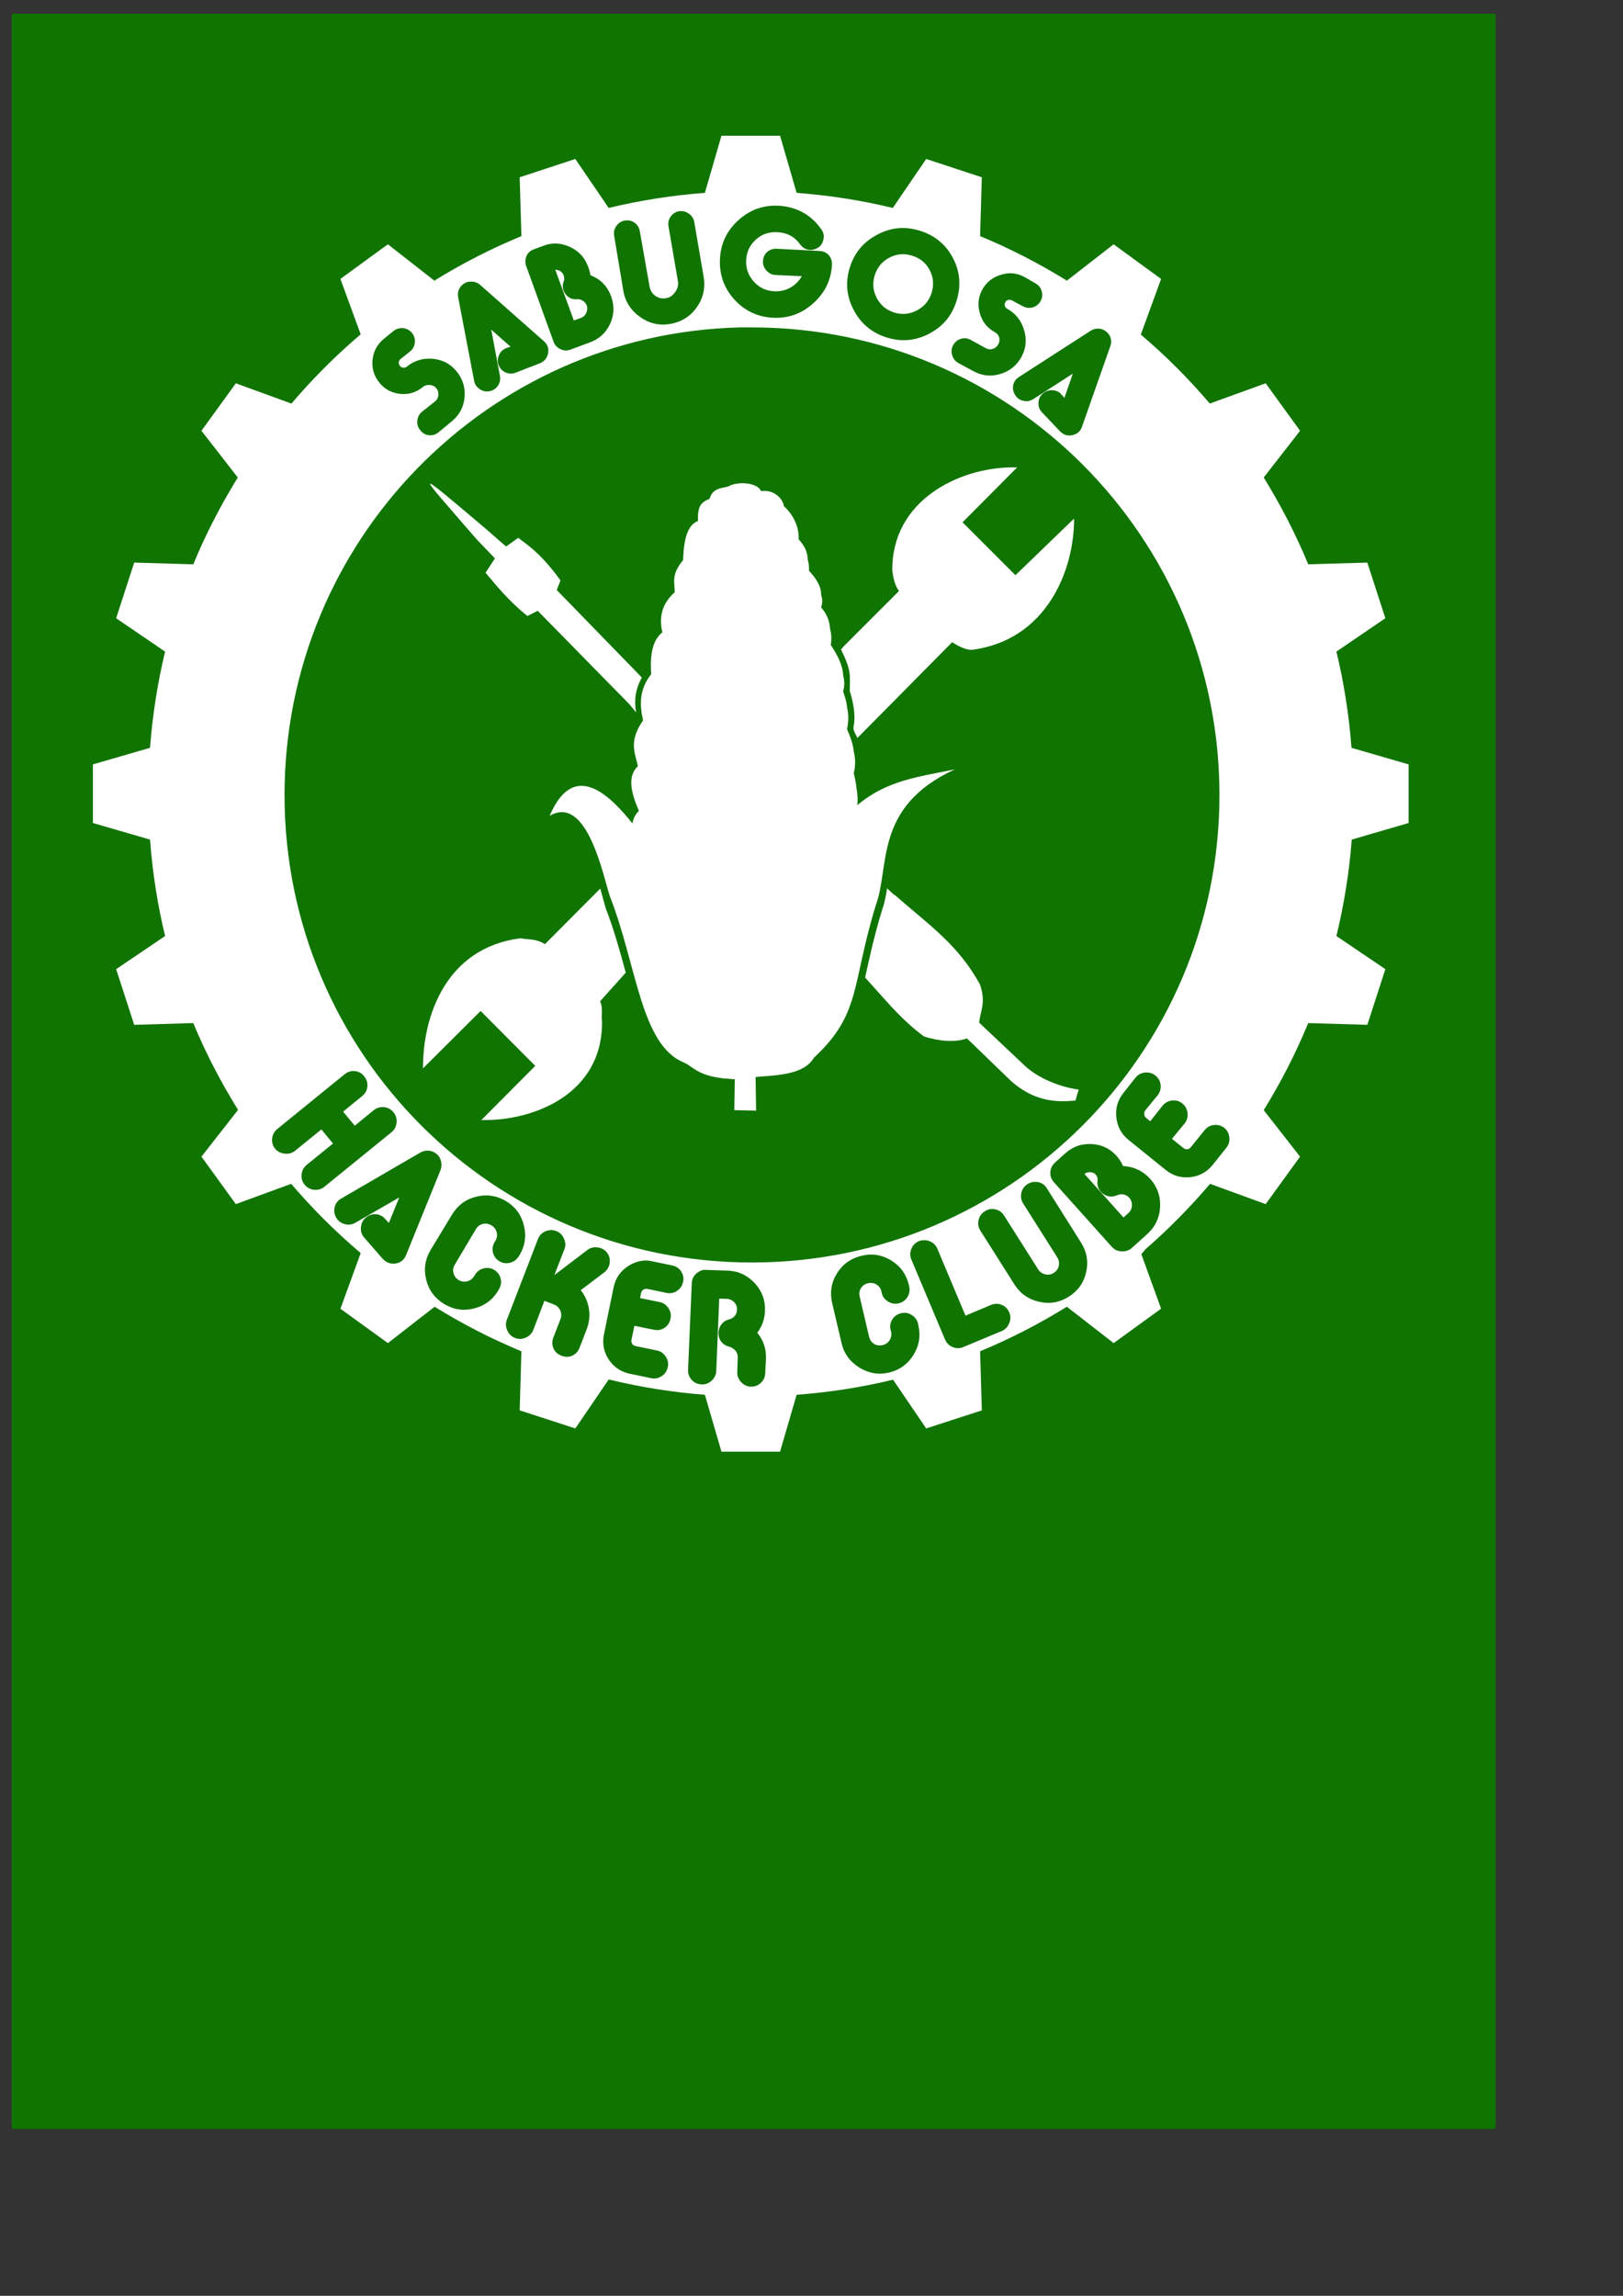 <?xml version="1.0" encoding="UTF-8" standalone="no"?>
<!-- Created with Inkscape (http://www.inkscape.org/) -->

<svg
   xmlns:dc="http://purl.org/dc/elements/1.1/"
   xmlns:cc="http://creativecommons.org/ns#"
   xmlns:rdf="http://www.w3.org/1999/02/22-rdf-syntax-ns#"
   xmlns:svg="http://www.w3.org/2000/svg"
   xmlns="http://www.w3.org/2000/svg"
   xmlns:sodipodi="http://sodipodi.sourceforge.net/DTD/sodipodi-0.dtd"
   xmlns:inkscape="http://www.inkscape.org/namespaces/inkscape"
   width="210mm"
   height="297mm"
   id="svg4176"
   version="1.1"
   inkscape:version="0.48.5 r10040"
   sodipodi:docname="New document 5">
  <rect width="100%" height="100%" fill="#333333" stroke="none"/>
  <defs
     id="defs3" />
  <sodipodi:namedview
     inkscape:document-units="mm"
     id="base"
     pagecolor="#ffffff"
     bordercolor="#666666"
     borderopacity="1.0"
     inkscape:pageopacity="0.0"
     inkscape:pageshadow="2"
     inkscape:zoom="0.35"
     inkscape:cx="-168.57143"
     inkscape:cy="520"
     inkscape:current-layer="layer1"
     showgrid="false"
     inkscape:window-width="1920"
     inkscape:window-height="1017"
     inkscape:window-x="-9"
     inkscape:window-y="-9"
     inkscape:window-maximized="1" />
  <g
     inkscape:label="Layer 1"
     inkscape:groupmode="layer"
     id="layer1">
    <rect
       style="fill:#107400;fill-opacity:0.998;stroke:none"
       id="rect4182"
       width="725.714"
       height="1034.286"
       x="5.714"
       y="6.648"
       ry="1.118" />
    <path
       style="fill:#ffffff;fill-opacity:1;stroke:none"
       d="m 352.814,66.364 -8.102,27.933 c -16.065,1.21 -31.796,3.691 -47.039,7.376 l -16.324,-23.942 -27.207,8.948 0.846,28.779 c -14.845,6.113 -29.053,13.413 -42.564,21.766 l -22.733,-17.775 -23.217,16.929 9.916,27.086 c -12.183,10.359 -23.501,21.673 -33.858,33.858 l -27.207,-9.916 -16.808,23.217 17.775,22.854 c -8.329,13.488 -15.665,27.628 -21.766,42.444 l -28.9,-0.846 -8.827,27.207 23.942,16.324 c -3.688,15.244 -6.161,30.974 -7.376,47.039 l -27.933,8.102 0,28.658 27.933,8.102 c 1.219,16.105 3.662,31.885 7.376,47.159 l -23.942,16.203 8.827,27.207 28.9,-0.846 c 6.122,14.829 13.543,28.941 21.887,42.444 l -17.896,22.854 16.808,23.217 27.086,-9.916 c 10.376,12.187 21.771,23.501 33.979,33.858 l -9.916,27.207 23.217,16.808 22.854,-17.775 c 13.492,8.336 27.63,15.656 42.444,21.766 l -0.846,28.9 27.207,8.827 16.324,-23.942 c 15.26,3.687 30.957,6.285 47.039,7.497 l 8.102,27.812 28.658,0 8.102,-27.812 c 16.114,-1.215 31.871,-3.671 47.159,-7.376 l 16.203,23.822 27.207,-8.827 -0.846,-28.9 c 14.796,-6.101 28.973,-13.444 42.444,-21.766 l 22.854,17.775 23.217,-16.808 -9.674,-26.724 0.121,-0.121 1.693,-1.935 0,-0.121 c 11.402,-9.874 22.008,-20.668 31.802,-32.165 l 27.207,9.916 16.808,-23.217 -17.775,-22.733 c 8.35,-13.506 15.65,-27.73 21.766,-42.564 l 28.9,0.846 8.827,-27.207 -23.942,-16.203 c 3.708,-15.295 6.284,-31.035 7.497,-47.159 l 27.812,-8.102 0,-28.658 -27.933,-8.102 c -1.217,-16.064 -3.685,-31.795 -7.376,-47.039 l 23.942,-16.324 -8.827,-27.207 -28.9,0.846 c -6.105,-14.812 -13.433,-28.958 -21.766,-42.444 l 17.775,-22.854 -16.808,-23.217 -27.328,9.916 C 581.294,185.165 570.055,173.926 557.897,163.586 l 9.916,-27.207 -23.217,-16.929 -22.854,17.775 c -13.486,-8.333 -27.631,-15.661 -42.444,-21.766 l 0.846,-28.779 -27.207,-8.948 -16.324,23.942 C 421.368,97.983 405.638,95.514 389.574,94.298 l -8.102,-27.933 -28.658,0 z m 25.152,34.221 c 0.912,-0.039 1.839,-0.046 2.781,0 4.157,0.203 8.218,1.278 11.85,3.265 3.632,1.987 6.507,4.732 8.948,8.102 1.073,1.426 1.503,2.967 1.209,4.716 -0.294,1.749 -0.993,3.203 -2.418,4.232 -1.426,1.03 -3.208,1.478 -4.958,1.209 -1.75,-0.269 -3.039,-1.234 -4.111,-2.66 -2.695,-3.795 -6.466,-5.698 -11.125,-5.925 -4.021,-0.196 -7.545,0.933 -10.52,3.628 -2.975,2.694 -4.513,6.016 -4.716,10.036 -0.203,4.021 1.059,7.549 3.749,10.52 2.69,2.971 6.016,4.52 10.037,4.716 2.787,0.136 5.455,-0.443 7.86,-1.814 2.404,-1.371 4.207,-3.202 5.562,-5.562 l -12.939,-0.605 c -1.782,-0.087 -3.16,-0.858 -4.353,-2.177 -1.193,-1.318 -1.783,-2.813 -1.693,-4.595 0.089,-1.782 0.737,-3.302 2.056,-4.474 1.318,-1.172 2.934,-1.659 4.716,-1.572 l 20.799,1.088 c 1.782,0.087 3.28,0.64 4.474,1.935 1.194,1.295 1.783,2.934 1.693,4.716 -0.38,7.539 -3.455,13.779 -9.069,18.864 -5.614,5.085 -12.172,7.502 -19.71,7.134 -7.538,-0.368 -13.91,-3.341 -18.985,-8.948 -5.075,-5.607 -7.393,-12.293 -7.013,-19.831 0.38,-7.538 3.334,-13.779 8.948,-18.864 4.912,-4.449 10.544,-6.86 16.929,-7.134 z m -45.829,2.66 c 0.44,-0.075 0.911,-0.008 1.33,0 1.257,0.023 2.314,0.437 3.386,1.209 1.429,1.03 2.361,2.353 2.66,4.111 l 4.595,26.724 c 0.93,5.455 -0.206,10.503 -3.386,14.994 -3.18,4.491 -7.528,7.171 -12.939,8.102 -5.411,0.931 -10.267,-0.212 -14.752,-3.386 -4.486,-3.173 -7.293,-7.484 -8.223,-12.939 l -4.474,-26.845 c -0.3,-1.758 0.083,-3.267 1.088,-4.716 1.006,-1.449 2.353,-2.358 4.111,-2.66 1.759,-0.302 3.386,0.061 4.837,1.088 1.451,1.026 2.24,2.474 2.539,4.232 l 4.716,26.724 c 0.33,1.938 1.194,3.573 2.781,4.716 1.587,1.142 3.382,1.543 5.321,1.209 1.939,-0.334 3.356,-1.415 4.474,-3.023 1.118,-1.608 1.661,-3.382 1.33,-5.321 l -4.595,-26.724 c -0.3,-1.758 -0.061,-3.263 0.967,-4.716 1.03,-1.453 2.474,-2.479 4.232,-2.781 z m 109.676,8.223 c 2.631,0.023 5.277,0.497 7.981,1.33 7.21,2.222 12.676,6.611 16.203,13.301 3.528,6.69 4.047,13.707 1.814,20.919 -2.233,7.213 -6.606,12.543 -13.301,16.083 -6.695,3.539 -13.589,4.157 -20.799,1.935 -7.21,-2.222 -12.676,-6.732 -16.203,-13.422 -3.528,-6.69 -4.168,-13.586 -1.935,-20.799 2.233,-7.213 6.728,-12.543 13.422,-16.083 4.185,-2.212 8.432,-3.303 12.818,-3.265 z m -171.225,7.618 c 2.74,-0.159 5.531,0.438 8.223,1.693 4.307,2.008 7.221,5.247 8.827,9.674 0.53,1.461 0.938,2.755 1.088,4.111 4.986,1.932 8.334,5.372 10.157,10.399 1.653,4.557 1.473,9.138 -0.605,13.543 -2.077,4.406 -5.358,7.288 -9.916,8.948 l -9.432,3.507 c -1.634,0.595 -3.226,0.509 -4.837,-0.242 -1.611,-0.751 -2.778,-1.951 -3.386,-3.628 l -13.422,-37.123 c -0.577,-1.59 -0.467,-3.289 0.242,-4.958 0.826,-1.615 1.994,-2.549 3.628,-3.144 l 4.595,-1.693 c 1.661,-0.605 3.193,-0.993 4.837,-1.088 z m 171.225,5.2 c -2.334,-0.027 -4.675,0.521 -6.893,1.693 -3.548,1.875 -5.943,4.739 -7.134,8.585 -1.191,3.847 -0.902,7.58 0.967,11.125 1.87,3.545 4.74,5.949 8.585,7.134 3.845,1.185 7.578,0.787 11.125,-1.088 3.549,-1.876 5.943,-4.739 7.134,-8.585 1.191,-3.847 0.902,-7.58 -0.967,-11.125 -1.87,-3.545 -4.74,-5.828 -8.585,-7.013 -1.442,-0.444 -2.832,-0.711 -4.232,-0.726 z m -170.258,7.618 9.069,24.789 3.386,-1.209 c 1.247,-0.454 2.099,-1.217 2.66,-2.418 0.562,-1.202 0.679,-2.544 0.242,-3.749 -0.374,-1.031 -1.074,-1.735 -1.935,-2.298 -0.861,-0.563 -1.804,-0.785 -2.902,-0.726 -2.326,0.166 -4.154,-0.669 -5.562,-2.539 -1.382,-1.93 -1.673,-4.017 -0.846,-6.167 0.368,-0.865 0.373,-1.871 0,-2.902 -0.312,-0.859 -0.828,-1.548 -1.572,-2.056 -0.744,-0.508 -1.657,-0.707 -2.539,-0.726 z m 222.496,1.693 c 2.442,0.019 4.832,0.666 7.134,1.935 l 5.2,3.023 c 1.561,0.861 2.531,2.04 3.023,3.749 0.492,1.708 0.358,3.313 -0.484,4.837 -0.863,1.563 -2.16,2.649 -3.869,3.144 -1.709,0.495 -3.397,0.256 -4.958,-0.605 l -5.2,-2.781 c -0.561,-0.309 -1.172,-0.411 -1.814,-0.242 -0.641,0.169 -1.119,0.487 -1.451,1.088 -0.31,0.56 -0.43,1.161 -0.242,1.814 0.188,0.653 0.648,1.142 1.209,1.451 4.163,2.295 6.878,5.791 8.223,10.399 1.345,4.609 0.994,8.973 -1.33,13.18 -2.302,4.167 -5.89,7.003 -10.52,8.344 -4.631,1.341 -9.017,0.723 -13.18,-1.572 l -7.134,-3.869 c -1.56,-0.86 -2.53,-2.161 -3.023,-3.869 -0.493,-1.709 -0.379,-3.274 0.484,-4.837 0.863,-1.563 2.171,-2.67 3.869,-3.144 1.699,-0.474 3.277,-0.255 4.837,0.605 l 7.255,3.99 c 1.081,0.596 2.174,0.714 3.386,0.363 1.212,-0.351 2.063,-1.094 2.66,-2.177 0.62,-1.122 0.844,-2.315 0.484,-3.507 -0.36,-1.192 -1.095,-1.943 -2.177,-2.539 -3.683,-2.031 -6.092,-5.151 -7.255,-9.19 -1.164,-4.039 -0.827,-7.922 1.209,-11.608 2.036,-3.686 5.149,-6.085 9.19,-7.255 1.515,-0.439 3.009,-0.737 4.474,-0.726 z m -264.093,4.111 c 0.329,-0.015 0.746,-0.035 1.088,0 1.37,0.138 2.595,0.568 3.628,1.451 l 31.198,27.57 c 1.849,1.575 2.62,3.564 2.177,5.925 -0.426,2.298 -1.748,3.991 -3.99,4.958 l -11.85,4.595 c -1.622,0.666 -3.33,0.606 -4.958,-0.121 -1.628,-0.728 -2.723,-1.885 -3.386,-3.507 -0.624,-1.644 -0.577,-3.199 0.121,-4.837 0.699,-1.638 1.862,-2.88 3.507,-3.507 l 2.177,-0.726 -9.432,-8.344 4.232,22.612 c 0.322,1.764 0.019,3.378 -0.967,4.837 -0.985,1.459 -2.369,2.295 -4.111,2.66 -1.764,0.325 -3.258,0.015 -4.716,-0.967 -1.457,-0.983 -2.459,-2.227 -2.781,-3.99 l -7.86,-41.113 c -0.237,-1.338 -0.092,-2.618 0.484,-3.869 0.576,-1.251 1.589,-2.22 2.781,-2.902 0.865,-0.495 1.674,-0.679 2.66,-0.726 z m 131.805,22.37 c 1.961,-0.05 3.952,0 5.925,0 126.251,0 228.663,102.412 228.663,228.663 0,126.251 -102.412,228.542 -228.663,228.542 -126.251,0 -228.542,-102.291 -228.542,-228.542 0,-124.278 99.093,-225.531 222.617,-228.663 z m -165.905,0.363 c 0.418,-0.039 0.767,-0.044 1.209,0 1.77,0.176 3.253,0.952 4.353,2.298 1.129,1.38 1.629,2.946 1.451,4.716 -0.178,1.77 -0.916,3.222 -2.298,4.353 l -4.716,3.749 c -0.496,0.406 -0.764,0.914 -0.846,1.572 -0.082,0.658 0.17,1.283 0.605,1.814 0.405,0.494 0.896,0.779 1.572,0.846 0.676,0.067 1.197,-0.077 1.693,-0.484 3.684,-3.016 8.038,-4.327 12.818,-3.869 4.78,0.457 8.569,2.452 11.608,6.167 3.01,3.679 4.352,8.022 3.869,12.818 -0.483,4.796 -2.604,8.592 -6.288,11.608 l -6.409,5.321 c -1.38,1.13 -2.946,1.626 -4.716,1.451 -1.77,-0.175 -3.104,-1.039 -4.232,-2.418 -1.129,-1.38 -1.644,-2.963 -1.451,-4.716 0.193,-1.753 0.917,-3.223 2.298,-4.353 l 6.409,-5.079 c 0.957,-0.783 1.446,-1.768 1.572,-3.023 0.127,-1.255 -0.186,-2.43 -0.967,-3.386 -0.811,-0.991 -1.782,-1.465 -3.023,-1.572 -1.241,-0.107 -2.429,0.063 -3.386,0.846 -3.259,2.668 -6.941,3.921 -11.125,3.507 -4.184,-0.415 -7.616,-2.187 -10.278,-5.441 -2.662,-3.254 -3.807,-7.061 -3.386,-11.246 0.421,-4.185 2.303,-7.61 5.562,-10.278 l 4.595,-3.749 c 1.036,-0.848 2.252,-1.338 3.507,-1.451 z m 340.515,0.242 c 0.33,-0.031 0.624,-0.015 0.967,0 1.375,0.067 2.553,0.599 3.628,1.451 1.039,0.824 1.797,1.821 2.177,3.144 0.379,1.323 0.316,2.582 -0.121,3.869 l -13.906,39.541 c -0.777,2.304 -2.481,3.642 -4.837,4.111 -2.291,0.462 -4.198,-0.214 -5.925,-1.935 l -8.827,-9.311 c -1.219,-1.257 -1.766,-2.812 -1.693,-4.595 0.073,-1.783 0.674,-3.133 1.935,-4.353 1.295,-1.193 2.937,-1.852 4.716,-1.814 1.779,0.039 3.283,0.641 4.474,1.935 l 1.572,1.814 4.111,-11.85 -19.347,12.455 c -1.518,0.957 -3.118,1.216 -4.837,0.846 -1.719,-0.37 -3.006,-1.3 -3.99,-2.781 -0.955,-1.517 -1.34,-3.238 -0.967,-4.958 0.373,-1.72 1.384,-3.033 2.902,-3.99 l 35.067,-22.612 c 0.866,-0.539 1.912,-0.871 2.902,-0.967 z m -42.202,67.837 c -25.361,0.438 -58.196,16.153 -57.801,50.545 0.486,3.611 1.2,7.094 3.265,9.916 l -27.449,27.449 c -0.023,0.624 -0.789,0.591 -0.846,1.209 5.054,10.348 4.312,12.318 4.232,20.315 1.214,3.548 3.066,11.299 1.935,16.808 -0.636,3.096 1.625,4.638 1.693,6.167 l 46.434,-46.918 c 3.401,2.167 6.432,3.587 9.432,3.749 36.506,-4.553 50.33,-38.714 50.182,-64.209 l -28.658,27.691 -25.877,-25.877 26.724,-26.845 -0.726,0 c -0.801,-0.019 -1.721,-0.015 -2.539,0 z m -131.321,7.739 c -2.423,0.041 -4.834,0.55 -6.409,1.451 -1.788,1.023 -7.798,0.14 -9.432,6.167 -4.606,1.907 -5.84,3.842 -5.683,10.883 -4.369,1.607 -6.971,7.198 -7.255,19.106 -6.063,7.203 -4.078,11.061 -4.111,15.72 -6.02,5.27 -7.862,11.87 -6.046,19.589 -4.534,3.586 -6.222,10.457 -5.441,20.436 -6.027,7.58 -5.671,15.177 -3.99,22.612 -7.206,10.357 -3.894,15.875 -2.539,22.37 -5.345,5.074 -3.247,13.124 0.484,21.887 -1.622,1.589 -2.741,3.6 -3.144,6.167 -21.829,-27.701 -33.418,-20.089 -40.509,-3.749 18.448,-10.778 26.306,29.944 29.505,39.42 13.128,33.517 15.012,72.48 36.035,81.138 4.057,1.546 6.5,6.313 18.985,7.739 0.476,0.193 1.004,0.249 1.572,0.121 1.39,0.12 2.841,0.333 4.474,0.363 l -0.242,15.115 10.641,0.242 -0.242,-16.445 c 10.33,-0.906 23.472,-0.942 28.538,-9.432 23.136,-21.533 18.222,-35.193 30.23,-74.488 7.064,-18.936 -1.174,-48.175 38.695,-66.507 -17.977,3.717 -33.128,5.293 -47.764,17.534 0.307,-2.042 0.322,-4.643 -0.363,-8.344 -0.144,-1.902 -0.586,-4.351 -1.33,-7.255 0.979,-4.078 0.782,-7.486 0,-10.641 -0.35,-4.007 -1.82,-7.449 -3.265,-10.883 0.899,-4.77 0.662,-7.915 0,-10.52 -0.234,-3.263 -1.181,-5.558 -1.935,-8.102 0.817,-2.524 0.691,-5.114 0,-7.86 -0.153,-4.667 -2.609,-9.601 -6.046,-14.752 0.446,-2.658 0.381,-5.345 -0.363,-7.981 -0.172,-3.497 -1.388,-6.955 -4.353,-10.399 0.757,-2.077 0.696,-4.117 0,-6.167 0.159,-3.891 -2.355,-7.909 -5.925,-11.729 0.067,-2.3 -0.17,-4.013 -0.605,-5.441 -0.307,-5.511 -2.508,-7.409 -4.474,-10.036 0.345,-6.964 -3.5,-12.761 -7.255,-16.203 -0.166,-2.988 -4.578,-8.322 -11.125,-7.255 -1.087,-2.688 -5.272,-3.939 -9.311,-3.869 z m -152.361,0.242 c -0.081,-0.008 -0.105,0.068 -0.121,0.121 -0.25,0.843 7.894,9.92 22.854,27.207 l 8.827,9.19 -4.595,7.013 c 5.79,6.843 10.905,13.363 20.436,21.161 l 5.079,-2.539 44.741,45.587 3.386,4.111 c -1.05,-5.645 -0.442,-11.324 2.781,-17.05 l -2.418,-2.539 -39.179,-40.267 1.814,-4.716 c -9.054,-12.441 -14.962,-16.592 -20.678,-20.799 l -5.925,4.232 -9.553,-8.344 C 220.489,244.096 211.709,236.666 210.489,236.501 z M 433.831,434.329 c -0.609,3.493 -1.159,6.985 -2.298,10.037 -4.268,13.966 -6.457,24.604 -8.465,33.616 1.127,1.258 2.253,2.49 3.386,3.749 8.628,9.564 15.171,17.46 25.394,25.031 7.433,2.356 15.067,3.063 21.04,0.967 l 21.524,20.799 c 10.181,9.032 20.251,10.796 31.561,9.553 0.598,-2.071 0.832,-3.315 1.572,-5.321 -10.937,-1.545 -21.455,-6.607 -27.328,-12.576 l -21.403,-20.194 c 0.803,-6.338 3.363,-9.812 0.484,-18.501 -10.656,-19.734 -25.458,-29.539 -41.839,-44.015 -0.012,0.063 0.012,0.178 0,0.242 -1.174,-1.037 -2.466,-2.286 -3.628,-3.386 z m -140.269,0.121 -27.086,27.207 c -4.446,-2.935 -8.863,-2.155 -11.85,-2.902 -36.506,4.553 -47.911,38.109 -47.764,63.605 l 28.175,-28.054 26.724,26.845 -26.361,26.482 c 25.637,0.564 59.418,-12.746 59.01,-48.248 -0.471,-2.647 0.644,-6.767 -0.967,-9.795 l 12.576,-14.027 c -2.852,-10.445 -5.799,-21.237 -9.795,-31.44 -4.6e-4,-0.035 -4.6e-4,-0.087 0,-0.121 -0.752,-2.227 -1.578,-5.747 -2.66,-9.553 z m -121.405,89.24 c 0.443,-0.04 0.86,-0.044 1.33,0 1.881,0.176 3.389,1.057 4.595,2.539 1.206,1.482 1.767,3.182 1.572,5.079 -0.195,1.897 -1.095,3.42 -2.539,4.595 l -9.311,7.618 5.683,6.893 9.311,-7.618 c 1.445,-1.175 3.182,-1.647 5.079,-1.451 1.896,0.196 3.42,1.095 4.595,2.539 1.206,1.483 1.646,3.183 1.451,5.079 -0.195,1.896 -0.974,3.42 -2.418,4.595 l -32.891,26.724 c -1.483,1.206 -3.183,1.646 -5.079,1.451 -1.896,-0.195 -3.389,-1.056 -4.595,-2.539 -1.175,-1.445 -1.646,-3.061 -1.451,-4.958 0.195,-1.897 1.056,-3.51 2.539,-4.716 l 12.818,-10.399 -5.683,-6.893 -12.818,10.399 c -1.483,1.206 -3.182,1.647 -5.079,1.451 -1.896,-0.196 -3.51,-0.936 -4.716,-2.418 -1.206,-1.482 -1.661,-3.201 -1.451,-5.079 0.21,-1.877 1.056,-3.389 2.539,-4.595 l 32.891,-26.724 c 1.083,-0.881 2.299,-1.451 3.628,-1.572 z m 387.796,0.726 c 1.895,-0.202 3.63,0.281 5.079,1.451 1.487,1.201 2.337,2.699 2.539,4.595 0.202,1.896 -0.281,3.63 -1.451,5.079 l -6.046,7.376 c -0.462,0.573 -0.576,1.23 -0.484,1.935 0.092,0.704 0.312,1.262 0.846,1.693 l 2.056,1.693 6.046,-7.618 c 1.201,-1.487 2.82,-2.338 4.716,-2.539 1.896,-0.201 3.509,0.281 4.958,1.451 1.487,1.201 2.338,2.821 2.539,4.716 0.202,1.895 -0.25,3.592 -1.451,5.079 l -6.167,7.497 5.562,4.474 c 0.533,0.43 1.227,0.662 1.935,0.605 0.708,-0.058 1.231,-0.395 1.693,-0.967 l 6.772,-8.344 c 1.17,-1.449 2.699,-2.338 4.595,-2.539 1.896,-0.201 3.63,0.281 5.079,1.451 1.487,1.201 2.217,2.821 2.418,4.716 0.202,1.895 -0.281,3.509 -1.451,4.958 l -6.651,8.344 c -2.833,3.509 -6.524,5.569 -11.004,6.046 -4.48,0.477 -8.464,-0.674 -11.971,-3.507 l -18.259,-14.752 c -3.509,-2.833 -5.448,-6.523 -5.925,-11.004 -0.477,-4.48 0.674,-8.463 3.507,-11.971 l 5.925,-7.497 c 1.17,-1.449 2.7,-2.217 4.595,-2.418 z m -26.24,34.946 c 4.882,0.219 8.964,2.079 12.213,5.683 1.345,1.492 2.462,3.163 3.265,5.079 5.33,0.277 9.79,2.393 13.301,6.288 3.511,3.895 5.11,8.524 4.837,13.785 -0.273,5.261 -2.393,9.669 -6.288,13.18 l -7.497,6.772 c -1.42,1.28 -3.175,1.792 -5.079,1.693 -1.903,-0.099 -3.436,-0.757 -4.716,-2.177 l -28.296,-31.561 c -1.247,-1.383 -1.913,-2.933 -1.814,-4.837 0.099,-1.903 0.878,-3.557 2.298,-4.837 l 4.958,-4.474 c 3.678,-3.315 7.935,-4.814 12.818,-4.595 z m -323.949,3.265 c 1.469,0.14 2.76,0.728 3.869,1.693 1.074,0.933 1.712,2.072 2.056,3.507 0.343,1.435 0.287,2.875 -0.242,4.232 l -16.808,41.476 c -0.941,2.428 -2.656,3.845 -5.2,4.232 -2.474,0.382 -4.641,-0.492 -6.409,-2.418 l -8.948,-10.278 c -1.246,-1.406 -1.734,-3.053 -1.572,-4.958 0.163,-1.905 0.891,-3.471 2.298,-4.716 1.443,-1.213 3.176,-1.821 5.079,-1.693 1.903,0.128 3.382,0.976 4.595,2.418 l 1.693,1.814 5.079,-12.455 -21.403,12.334 c -1.67,0.95 -3.377,1.206 -5.2,0.726 -1.823,-0.48 -3.248,-1.51 -4.232,-3.144 -0.95,-1.67 -1.206,-3.498 -0.726,-5.321 0.48,-1.823 1.595,-3.161 3.265,-4.111 l 38.695,-22.491 c 1.27,-0.713 2.643,-0.986 4.111,-0.846 z m 323.345,10.52 c -1.091,-0.04 -1.984,0.192 -2.781,0.846 l 19.106,21.282 2.418,-2.177 c 1.092,-0.984 1.617,-2.174 1.693,-3.628 0.076,-1.454 -0.346,-2.777 -1.33,-3.869 -0.722,-0.801 -1.562,-1.342 -2.66,-1.572 -1.099,-0.23 -2.201,-0.069 -3.265,0.363 -2.414,1.055 -4.752,0.843 -6.893,-0.726 -2.136,-1.639 -2.968,-3.824 -2.66,-6.409 0.163,-1.137 -0.18,-2.15 -0.967,-3.023 -0.657,-0.729 -1.569,-1.049 -2.66,-1.088 z m -26.845,4.716 c 0.445,0.012 0.99,0.023 1.451,0.121 1.846,0.398 3.21,1.408 4.232,3.023 l 16.687,26.482 c 2.83,4.474 3.712,9.304 2.539,14.511 -1.172,5.207 -3.991,9.142 -8.465,11.971 -4.516,2.856 -9.325,3.725 -14.511,2.539 -5.186,-1.185 -9.263,-3.991 -12.092,-8.465 l -16.687,-26.361 c -1.022,-1.616 -1.278,-3.361 -0.846,-5.2 0.432,-1.838 1.449,-3.237 3.023,-4.232 1.616,-1.022 3.233,-1.365 5.079,-0.967 1.846,0.398 3.331,1.408 4.353,3.023 l 16.687,26.361 c 0.812,1.283 2.019,2.083 3.507,2.418 1.488,0.335 2.827,0.087 4.111,-0.726 1.284,-0.812 2.084,-1.898 2.418,-3.386 0.334,-1.488 0.086,-2.949 -0.726,-4.232 L 500.338,588.383 c -1.022,-1.616 -1.279,-3.361 -0.846,-5.2 0.432,-1.839 1.407,-3.21 3.023,-4.232 1.18,-0.747 2.415,-1.125 3.749,-1.088 z m -269.534,6.651 c 3.757,-0.203 7.359,0.736 10.762,2.781 4.578,2.751 7.423,6.705 8.706,11.85 1.283,5.145 0.575,10.052 -2.177,14.632 l -0.363,0.484 c -0.985,1.639 -2.383,2.683 -4.232,3.144 -1.849,0.461 -3.602,0.234 -5.2,-0.726 -1.639,-0.985 -2.683,-2.383 -3.144,-4.232 -0.461,-1.849 -0.138,-3.561 0.846,-5.2 l 0.363,-0.605 c 0.783,-1.303 0.974,-2.632 0.605,-4.111 -0.37,-1.479 -1.237,-2.603 -2.539,-3.386 -1.302,-0.782 -2.753,-1.094 -4.232,-0.726 -1.48,0.368 -2.603,1.237 -3.386,2.539 l -10.278,17.292 c -0.782,1.301 -1.094,2.631 -0.726,4.111 0.369,1.48 1.237,2.724 2.539,3.507 1.302,0.782 2.752,0.974 4.232,0.605 1.48,-0.369 2.604,-1.238 3.386,-2.539 l 0.363,-0.605 c 0.985,-1.639 2.383,-2.683 4.232,-3.144 1.849,-0.461 3.561,-0.259 5.2,0.726 1.597,0.96 2.683,2.383 3.144,4.232 0.461,1.849 0.138,3.561 -0.846,5.2 l -0.363,0.726 c -2.727,4.537 -6.692,7.403 -11.85,8.706 -5.158,1.303 -9.932,0.575 -14.511,-2.177 -4.537,-2.727 -7.536,-6.671 -8.827,-11.85 -1.292,-5.179 -0.55,-10.094 2.177,-14.632 l 10.399,-17.171 c 2.752,-4.58 6.684,-7.558 11.85,-8.827 1.292,-0.317 2.617,-0.537 3.869,-0.605 z m 32.649,16.929 c 0.879,-0.015 1.768,0.14 2.66,0.484 1.738,0.67 2.966,1.908 3.749,3.628 0.782,1.72 0.929,3.416 0.242,5.2 l -4.837,12.455 0.242,0 15.72,-11.971 c 1.498,-1.157 3.182,-1.588 5.079,-1.33 1.896,0.258 3.438,1.043 4.595,2.539 1.157,1.497 1.611,3.191 1.33,5.079 -0.281,1.887 -1.163,3.438 -2.66,4.595 l -11.488,8.706 c 2.127,2.659 3.433,5.676 3.99,9.069 0.557,3.393 0.163,6.79 -1.088,10.037 l -3.507,9.069 c -0.688,1.784 -1.894,3.12 -3.628,3.869 -1.733,0.75 -3.416,0.688 -5.2,0 -1.739,-0.67 -3.088,-1.787 -3.869,-3.507 -0.782,-1.719 -0.809,-3.537 -0.121,-5.321 l 3.507,-9.069 c 0.546,-1.417 0.497,-2.838 -0.121,-4.232 -0.618,-1.394 -1.606,-2.356 -3.023,-2.902 l -4.716,-1.814 -5.441,14.269 c -0.688,1.784 -2.014,2.999 -3.749,3.749 -1.734,0.749 -3.462,0.791 -5.2,0.121 -1.784,-0.688 -2.967,-1.908 -3.749,-3.628 -0.782,-1.719 -0.929,-3.416 -0.242,-5.2 l 15.236,-39.541 c 0.688,-1.784 1.894,-2.999 3.628,-3.749 0.867,-0.375 1.781,-0.589 2.66,-0.605 z m 182.592,4.958 c 0.882,-0.004 1.777,0.125 2.66,0.484 1.766,0.719 3.026,1.911 3.749,3.628 l 13.785,32.77 12.334,-5.2 c 1.762,-0.741 3.565,-0.818 5.321,-0.121 1.756,0.698 3.007,1.987 3.749,3.749 0.741,1.762 0.721,3.435 0,5.2 -0.72,1.765 -1.866,3.128 -3.628,3.869 l -18.864,7.86 c -1.717,0.722 -3.435,0.72 -5.2,0 -1.765,-0.72 -3.007,-1.987 -3.749,-3.749 L 445.682,615.832 c -0.722,-1.716 -0.72,-3.435 0,-5.2 0.72,-1.765 1.911,-3.026 3.628,-3.749 0.881,-0.371 1.778,-0.478 2.66,-0.484 z m -26.845,7.013 c 3.77,-0.173 7.376,0.817 10.762,2.902 4.515,2.781 7.35,6.773 8.585,11.971 l 0.121,0.605 c 0.442,1.86 0.153,3.698 -0.846,5.321 -1,1.623 -2.419,2.592 -4.232,3.023 -1.86,0.442 -3.577,0.153 -5.2,-0.846 -1.623,-1 -2.702,-2.372 -3.144,-4.232 l -0.121,-0.726 c -0.351,-1.478 -1.12,-2.587 -2.418,-3.386 -1.298,-0.799 -2.754,-0.956 -4.232,-0.605 -1.478,0.351 -2.586,1.121 -3.386,2.418 -0.8,1.298 -0.956,2.633 -0.605,4.111 l 4.595,19.589 c 0.351,1.477 1.12,2.707 2.418,3.507 1.299,0.8 2.754,0.956 4.232,0.605 1.478,-0.351 2.586,-1.12 3.386,-2.418 0.8,-1.299 1.076,-2.755 0.726,-4.232 l -0.242,-0.726 c -0.442,-1.86 -0.153,-3.577 0.846,-5.2 1,-1.623 2.493,-2.581 4.353,-3.023 1.813,-0.431 3.456,-0.153 5.079,0.846 1.623,1 2.702,2.372 3.144,4.232 l 0.121,0.726 c 1.224,5.15 0.478,9.972 -2.298,14.511 -2.776,4.538 -6.775,7.472 -11.971,8.706 -5.15,1.224 -9.966,0.381 -14.511,-2.418 -4.545,-2.799 -7.483,-6.7 -8.706,-11.85 l -4.595,-19.589 c -1.235,-5.198 -0.508,-10.111 2.298,-14.632 2.806,-4.52 6.821,-7.362 11.971,-8.585 1.299,-0.309 2.613,-0.547 3.869,-0.605 z m -108.95,2.902 c 1.063,0.015 2.161,0.255 3.265,0.484 l 9.311,1.935 c 1.823,0.378 3.307,1.309 4.353,2.902 1.046,1.593 1.345,3.255 0.967,5.079 -0.388,1.872 -1.43,3.427 -3.023,4.474 -1.593,1.047 -3.255,1.345 -5.079,0.967 l -9.311,-1.935 c -0.721,-0.149 -1.472,-0.043 -2.056,0.363 -0.584,0.404 -0.949,0.9 -1.088,1.572 l -0.484,2.539 9.553,1.935 c 1.872,0.388 3.307,1.429 4.353,3.023 1.046,1.594 1.345,3.255 0.967,5.079 -0.388,1.872 -1.309,3.428 -2.902,4.474 -1.593,1.046 -3.328,1.355 -5.2,0.967 l -9.553,-1.935 -1.451,6.893 c -0.139,0.671 -0.012,1.332 0.363,1.935 0.375,0.603 0.972,0.939 1.693,1.088 l 10.52,2.177 c 1.823,0.378 3.186,1.429 4.232,3.023 1.046,1.594 1.345,3.255 0.967,5.079 -0.388,1.872 -1.309,3.307 -2.902,4.353 -1.593,1.046 -3.255,1.466 -5.079,1.088 l -10.52,-2.177 c -4.416,-0.915 -7.926,-3.247 -10.399,-7.013 -2.473,-3.766 -3.212,-7.92 -2.298,-12.334 l 4.716,-22.975 c 0.915,-4.416 3.247,-7.805 7.013,-10.278 2.825,-1.855 5.879,-2.832 9.069,-2.781 z m 27.933,4.595 c 0.446,-0.065 0.853,-0.019 1.33,0 l 10.641,0.363 c 5.19,0.221 9.519,2.337 13.06,6.167 3.54,3.83 5.179,8.352 4.958,13.543 -0.169,3.966 -1.357,7.457 -3.749,10.641 3.031,3.711 4.437,8.018 4.232,12.818 l -0.363,7.013 c -0.079,1.861 -0.773,3.427 -2.177,4.716 -1.404,1.289 -3.048,1.895 -4.958,1.814 -1.862,-0.079 -3.427,-0.894 -4.716,-2.298 -1.289,-1.404 -1.893,-2.976 -1.814,-4.837 l 0.242,-7.013 c 0.054,-1.273 -0.296,-2.419 -1.088,-3.386 -0.793,-0.967 -1.86,-1.653 -3.265,-2.056 -1.504,-0.407 -2.796,-1.176 -3.749,-2.418 -0.953,-1.243 -1.348,-2.663 -1.33,-4.232 0.019,-1.569 0.491,-2.998 1.451,-4.232 0.96,-1.235 2.211,-2.042 3.749,-2.418 1.141,-0.294 2.082,-0.839 2.781,-1.693 0.699,-0.853 1.038,-1.848 1.088,-3.023 0.061,-1.421 -0.368,-2.606 -1.33,-3.628 -0.962,-1.022 -2.208,-1.632 -3.628,-1.693 l -3.749,-0.121 -1.451,35.43 c -0.079,1.861 -0.917,3.426 -2.298,4.716 -1.38,1.29 -2.927,1.895 -4.837,1.814 -1.91,-0.082 -3.548,-0.773 -4.837,-2.177 -1.289,-1.404 -1.893,-3.097 -1.814,-4.958 l 1.814,-42.323 c 0.082,-1.91 0.773,-3.427 2.177,-4.716 1.053,-0.967 2.29,-1.618 3.628,-1.814 z"
       id="path3915-7-1-0-7-74-5"
       inkscape:connector-curvature="0" />
  </g>
</svg>

